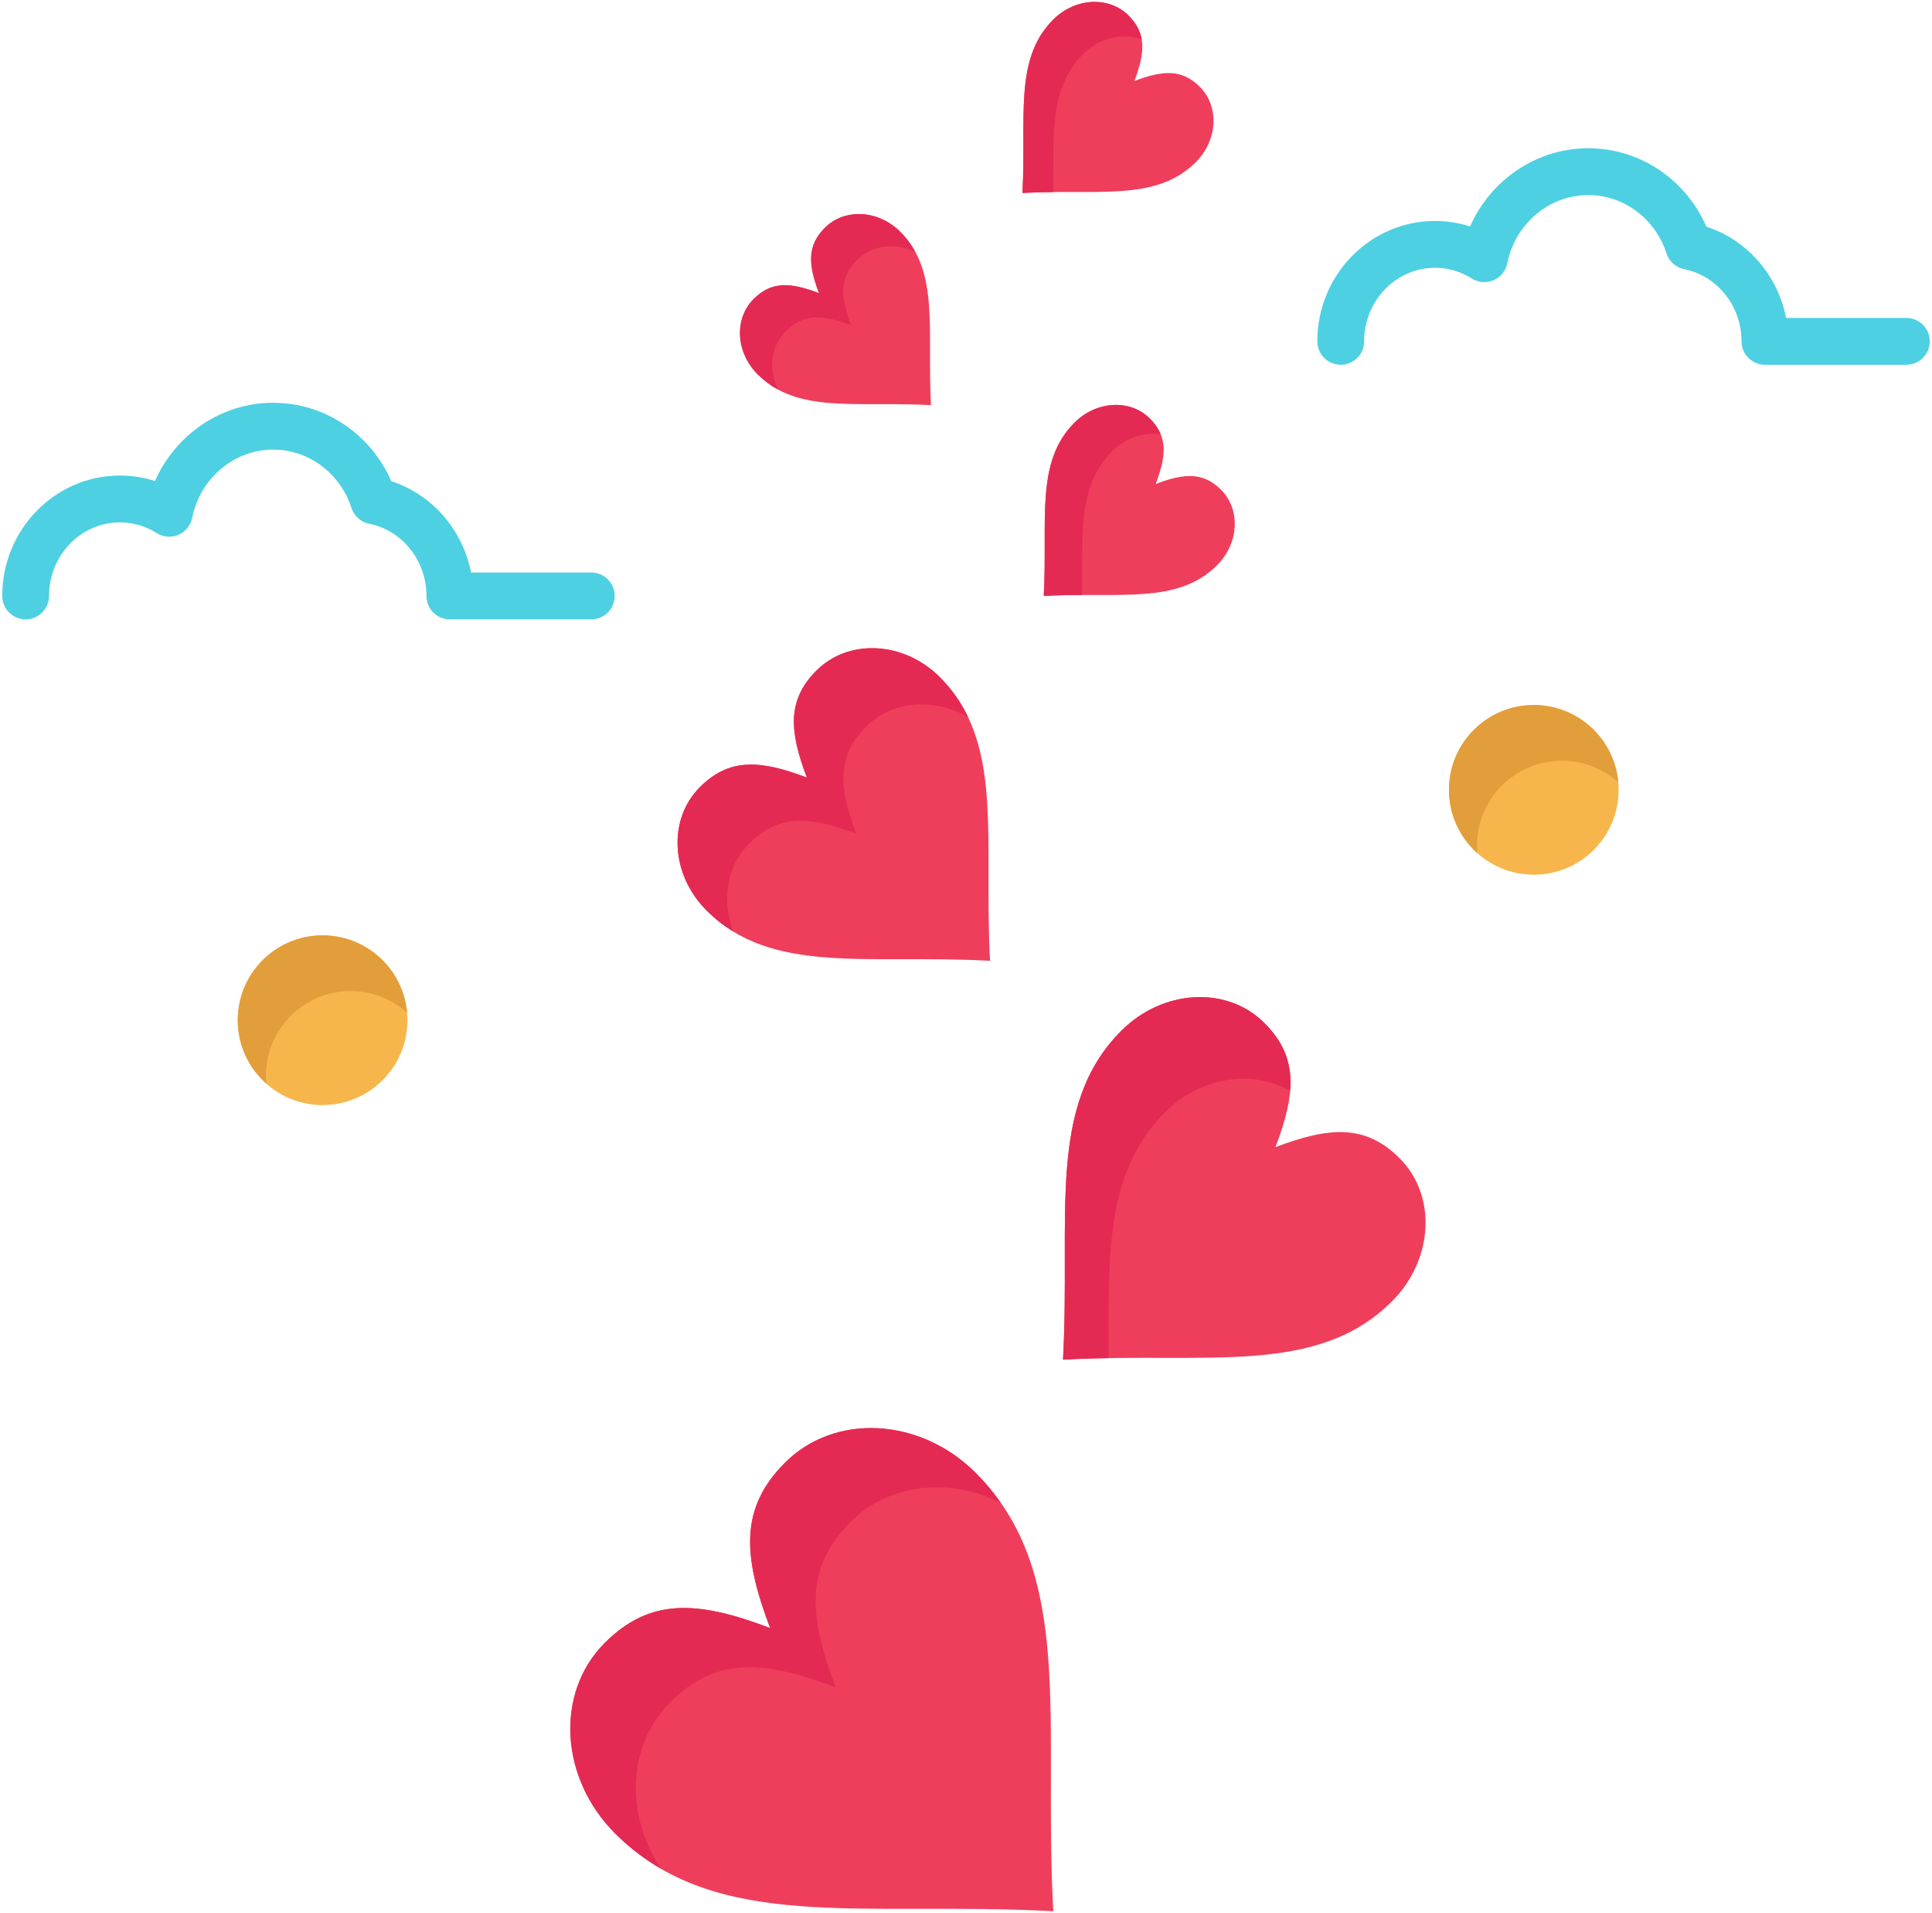 <svg width="806" height="798" viewBox="0 0 806 798" fill="none" xmlns="http://www.w3.org/2000/svg">
<path d="M500.537 36.209C508.762 44.451 507.998 58.513 498.859 67.654C482.277 84.216 457.98 78.787 426.555 80.486C428.252 49.041 422.824 24.763 439.387 8.181C448.527 -0.959 462.607 -1.721 470.813 6.482C478.232 13.923 477.805 21.775 473.254 33.787C485.244 29.216 493.1 28.787 500.537 36.209Z" fill="#EF3E5C"/>
<path d="M439.393 80.113C439.518 55.749 437.969 36.468 451.84 22.585C458.725 15.697 468.418 13.572 476.289 16.453C475.682 12.867 473.959 9.634 470.814 6.482C462.609 -1.721 448.529 -0.959 439.389 8.181C422.826 24.763 428.254 49.041 426.557 80.486C430.977 80.248 435.254 80.152 439.393 80.113Z" fill="#E42A53"/>
<path d="M375.559 96.678C392.141 113.241 386.691 137.557 388.391 168.983C356.965 167.284 332.668 172.713 316.106 156.151C306.945 147.01 306.184 132.928 314.406 124.725C321.828 117.284 329.68 117.713 341.691 122.284C337.121 110.291 336.691 102.42 344.133 94.999C352.356 86.776 366.418 87.537 375.559 96.678Z" fill="#EF3E5C"/>
<path d="M327.834 138.153C335.256 130.711 343.107 131.141 355.119 135.711C350.549 123.719 350.119 115.848 357.561 108.426C363.852 102.135 373.557 101.122 381.865 105.079C380.234 102.088 378.17 99.287 375.559 96.678C366.418 87.537 352.356 86.776 344.133 94.999C336.691 102.42 337.121 110.291 341.691 122.284C329.68 117.713 321.828 117.284 314.406 124.725C306.184 132.928 306.945 147.01 316.106 156.151C318.709 158.754 321.506 160.813 324.488 162.444C320.529 154.133 321.545 144.426 327.834 138.153Z" fill="#E42A53"/>
<path d="M509.426 204.314C517.65 212.537 516.887 226.619 507.748 235.759C491.186 252.322 466.869 246.873 435.441 248.572C437.143 217.146 431.715 192.849 448.273 176.287C457.414 167.146 471.498 166.384 479.699 174.587C487.143 182.009 486.711 189.88 482.141 201.873C494.152 197.302 502.002 196.873 509.426 204.314Z" fill="#EF3E5C"/>
<path d="M451.447 248.181C451.707 222.71 449.602 202.621 463.91 188.308C469.629 182.591 477.277 180.154 484.213 181.134C483.285 178.859 481.824 176.703 479.699 174.585C471.498 166.382 457.414 167.144 448.273 176.285C431.713 192.847 437.143 217.144 435.441 248.57C441.002 248.273 446.336 248.197 451.447 248.181Z" fill="#E42A53"/>
<path d="M583.9 483.122C599.502 498.727 598.061 525.446 580.715 542.809C549.27 574.237 503.117 563.905 443.469 567.126C446.711 507.477 436.396 461.366 467.822 429.919C485.187 412.575 511.904 411.13 527.473 426.698C541.594 440.8 540.775 455.719 532.1 478.495C554.875 469.823 569.797 469.022 583.9 483.122Z" fill="#EF3E5C"/>
<path d="M462.455 566.49C462.471 523.385 461.014 489.006 486.053 463.949C500.885 449.135 522.518 445.963 538.219 455.041C539.123 444.227 536.09 435.305 527.473 426.697C511.904 411.129 485.188 412.576 467.822 429.918C436.396 461.365 446.711 507.477 443.469 567.125C449.963 566.775 456.287 566.592 462.455 566.49Z" fill="#E42A53"/>
<path d="M392.062 282.438C419.17 309.547 410.248 349.333 413.039 400.758C361.611 397.965 321.848 406.852 294.756 379.762C279.795 364.801 278.545 341.755 291.963 328.337C304.131 316.169 316.982 316.872 336.611 324.333C329.15 304.704 328.447 291.852 340.615 279.684C354.074 266.247 377.102 267.477 392.062 282.438Z" fill="#EF3E5C"/>
<path d="M312.631 351.794C324.799 339.626 337.65 340.329 357.279 347.79C349.818 328.161 349.115 315.309 361.283 303.141C372.295 292.147 389.707 290.985 403.871 299.116C401 293.11 397.174 287.549 392.064 282.438C377.104 267.477 354.076 266.247 340.619 279.684C328.451 291.852 329.154 304.704 336.615 324.333C316.986 316.872 304.135 316.169 291.967 328.337C278.549 341.755 279.799 364.801 294.76 379.762C298.268 383.27 301.992 386.163 305.922 388.569C301.012 375.68 303.107 361.317 312.631 351.794Z" fill="#E42A53"/>
<path d="M134.582 390.154C154.133 390.154 169.973 405.994 169.973 425.545C169.973 445.098 154.133 460.936 134.582 460.936C115.031 460.936 99.191 445.098 99.191 425.545C99.191 405.994 115.031 390.154 134.582 390.154Z" fill="#F7B64C"/>
<path d="M110.91 448.777C110.91 429.227 126.75 413.387 146.301 413.387C155.34 413.387 163.559 416.801 169.812 422.375C168.207 404.312 153.062 390.154 134.582 390.154C115.031 390.154 99.191 405.994 99.191 425.545C99.191 436.059 103.797 445.469 111.07 451.951C110.977 450.902 110.91 449.848 110.91 448.777Z" fill="#E29E3B"/>
<path d="M407.006 614.333C448.898 656.228 435.109 717.714 439.408 797.204C359.936 792.909 298.49 806.638 256.615 764.745C233.471 741.618 231.557 706.015 252.299 685.272C271.107 666.464 290.971 667.538 321.303 679.101C309.76 648.749 308.686 628.886 327.494 610.097C348.273 589.296 383.879 591.208 407.006 614.333Z" fill="#EF3E5C"/>
<path d="M279.641 710.011C298.449 691.202 318.312 692.277 348.644 703.839C337.102 673.488 336.027 653.624 354.836 634.835C371.045 618.611 396.273 616.208 417.564 626.91C414.51 622.54 411.014 618.343 407.006 614.333C383.881 591.208 348.273 589.296 327.494 610.095C308.686 628.884 309.76 648.747 321.303 679.099C290.971 667.536 271.107 666.462 252.299 685.271C231.557 706.013 233.471 741.618 256.615 764.743C262.588 770.72 268.973 775.529 275.736 779.454C260.725 756.974 261.711 727.943 279.641 710.011Z" fill="#E42A53"/>
<path d="M795.303 152.146H736.301C730.906 152.146 726.535 147.773 726.535 142.381C726.535 127.699 716.473 115.037 702.613 112.27C699.146 111.578 696.322 109.066 695.236 105.705C690.514 91.144 677.387 81.363 662.57 81.363C646.301 81.363 632.102 93.33 628.807 109.82C628.178 112.975 626.033 115.615 623.08 116.883C620.123 118.15 616.732 117.881 614.012 116.164C609.389 113.242 604.078 111.697 598.662 111.697C582.357 111.697 569.094 125.461 569.094 142.381C569.094 147.773 564.723 152.146 559.328 152.146C553.934 152.146 549.562 147.773 549.562 142.381C549.562 114.691 571.588 92.166 598.662 92.166C603.656 92.166 608.588 92.941 613.299 94.449C621.875 75.006 641.055 61.834 662.57 61.834C684.062 61.834 703.25 74.768 711.863 94.535C728.938 100.076 741.672 114.812 745.127 132.617H795.301C800.695 132.617 805.066 136.99 805.066 142.383C805.066 147.775 800.697 152.146 795.303 152.146Z" fill="#4DD0E2"/>
<path d="M246.672 258.338H187.687C182.295 258.338 177.922 253.965 177.922 248.572C177.922 233.895 167.857 221.223 153.99 218.439C150.531 217.746 147.717 215.24 146.625 211.887C141.885 197.322 128.75 187.537 113.938 187.537C97.668 187.537 83.469 199.512 80.174 216.012C79.543 219.168 77.398 221.811 74.439 223.078C71.478 224.346 68.086 224.07 65.367 222.348C60.768 219.43 55.463 217.889 50.029 217.889C33.725 217.889 20.459 231.652 20.459 248.572C20.459 253.965 16.086 258.338 10.693 258.338C5.301 258.338 0.928 253.965 0.928 248.572C0.928 220.883 22.955 198.357 50.029 198.357C55.027 198.357 59.957 199.131 64.666 200.635C73.238 181.184 92.418 168.006 113.936 168.006C135.422 168.006 154.615 180.941 163.244 200.709C180.322 206.264 193.055 221.008 196.514 238.807H246.672C252.064 238.807 256.438 243.18 256.438 248.572C256.438 253.965 252.066 258.338 246.672 258.338Z" fill="#4DD0E2"/>
<path d="M639.881 294.076C659.432 294.076 675.27 309.916 675.27 329.467C675.27 349.02 659.432 364.857 639.881 364.857C620.33 364.857 604.488 349.02 604.488 329.467C604.488 309.916 620.33 294.076 639.881 294.076Z" fill="#F7B64C"/>
<path d="M616.207 352.699C616.207 333.148 632.049 317.309 651.6 317.309C660.637 317.309 668.857 320.723 675.109 326.297C673.508 308.234 658.359 294.076 639.881 294.076C620.33 294.076 604.488 309.916 604.488 329.467C604.488 339.98 609.096 349.391 616.367 355.873C616.275 354.824 616.207 353.77 616.207 352.699Z" fill="#E29E3B"/>
</svg>

